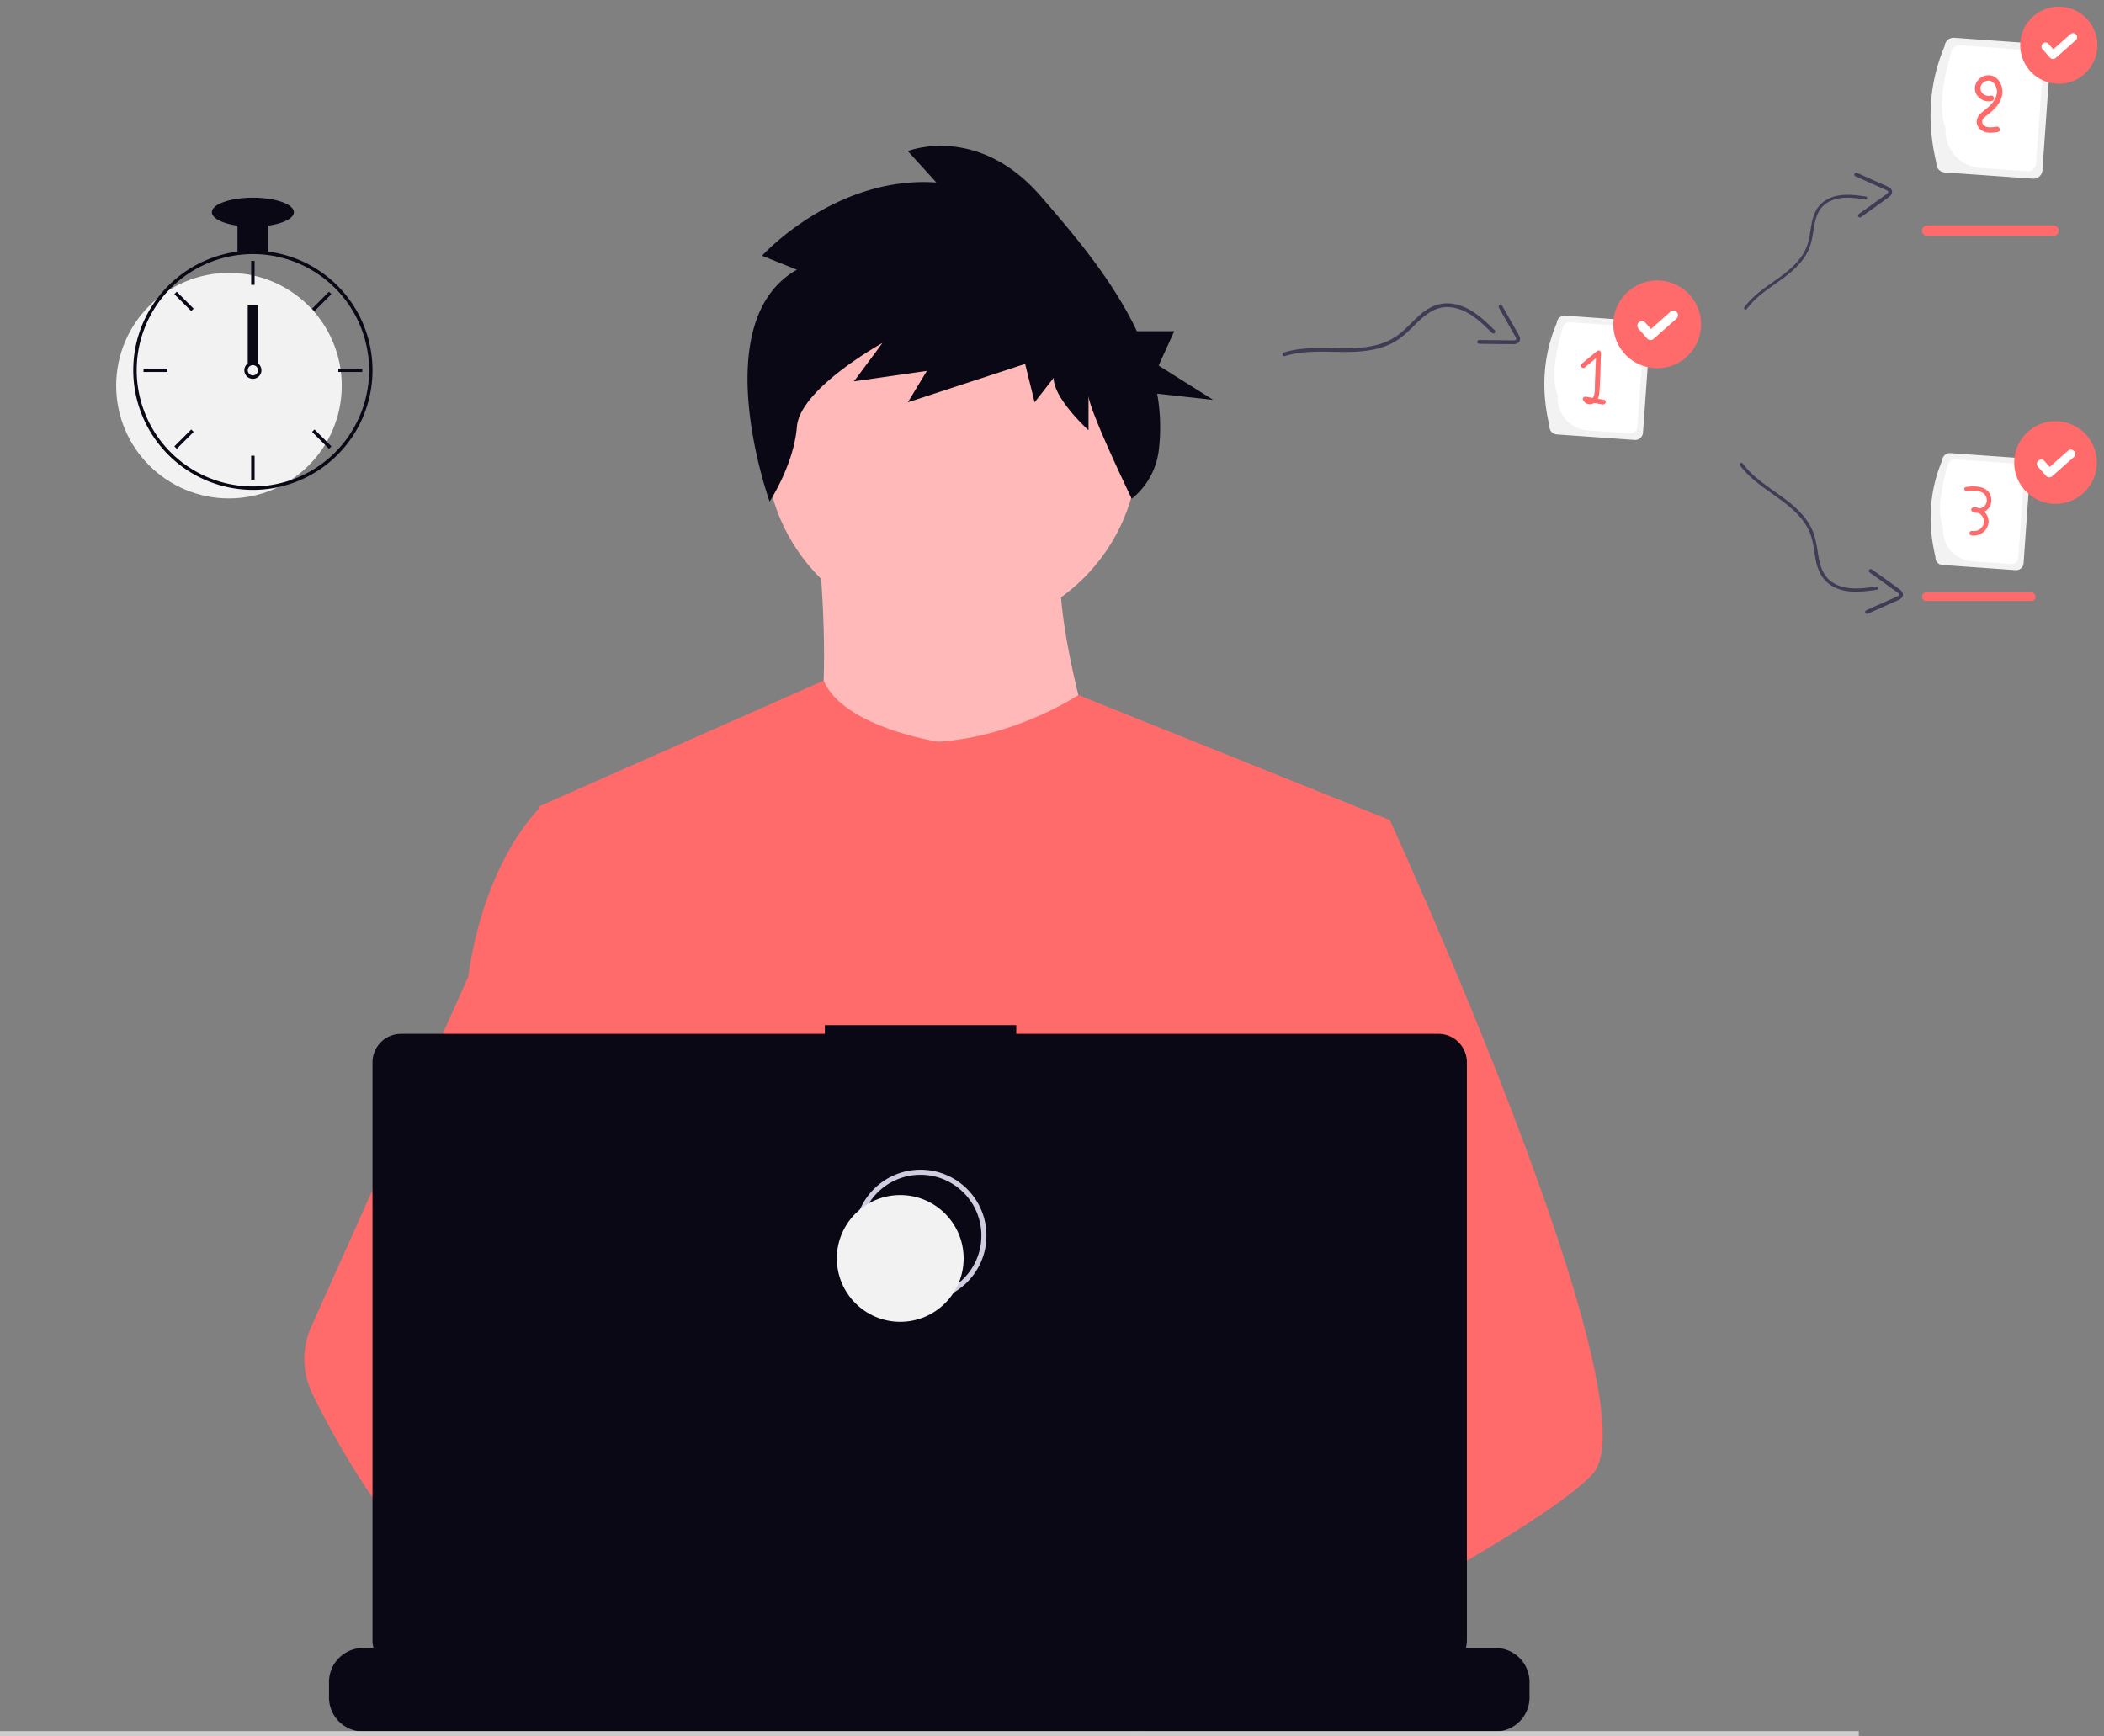 <svg xmlns="http://www.w3.org/2000/svg" width="829.692" height="684.73" viewBox="0 0 829.692 684.73" xmlns:xlink="http://www.w3.org/1999/xlink" role="img" artist="Katerina Limpitsouni" source="https://undraw.co/">
  <rect x="0" y="0" width="829.692" height="684.73" fill="#808080" stroke="none"/>
  <g id="Group_204" data-name="Group 204" transform="translate(-472.5 -182.216)">
    <path id="Path_3200-2597" data-name="Path 3200" d="M581.722,260.562S595.577,365,574.262,376.728s126.823,12.789,126.823,12.789-33.038-90.588-18.118-118.3Z" transform="translate(211.313 115.611)" fill="#ffb9b9"/>
    <circle id="Ellipse_512" data-name="Ellipse 512" cx="73.536" cy="73.536" r="73.536" transform="translate(774.386 284.607)" fill="#ffb9b9"/>
    <path id="Path_3201-2598" data-name="Path 3201" d="M809.257,390.045l-12.32,56.1-26.05,118.69-.78,6.5-8.99,75.25-5.98,49.99-4.01,33.58c-24.38,12.53-42.05,21.18-42.05,21.18s-1.52-7.62-3.97-17.37c-17.11,5.13-48.77,13.64-75.6,15.34,9.77,10.89-141.12-266.12-146.91-303.16-4.66-29.81-8.16-55-8.9-60.36-.1-.7-.15-1.06-.15-1.06l112.43-49.68c7.99,18.53,45.3,24.1,45.3,24.1,30.91-2.13,55.14-18.43,55.14-18.43Z" transform="translate(211.313 115.611)" fill="#ff6b6b"/>
    <path id="Path_3203-2599" data-name="Path 3203" d="M575.433,154.235l-13.749-5.5s28.749-31.651,68.747-28.9l-11.25-12.385s27.5-11.009,52.5,17.89c13.141,15.191,28.346,33.048,37.825,53.163h14.725l-6.146,13.532,21.509,13.532-22.077-2.431a75.616,75.616,0,0,1,.6,22.445,29.041,29.041,0,0,1-10.634,19h0s-17.052-35.3-17.052-40.8v13.761s-13.749-12.385-13.749-20.642l-7.5,9.633-3.75-15.137-46.248,15.137,7.5-12.385-28.749,4.128,11.25-15.137s-32.5,17.89-33.749,33.027-10.762,29.481-10.762,29.481S539.184,174.877,575.433,154.235Z" transform="translate(211.313 134.35)" fill="#090814"/>
    <path id="Path_3204-2600" data-name="Path 3204" d="M889.187,647.955c-7.49,8.12-26.05,20.35-48.55,33.59-8.37,4.92-17.28,9.99-26.37,15.03-21.69,12.03-44.4,23.95-63.14,33.58-24.38,12.53-42.05,21.18-42.05,21.18s-1.52-7.62-3.97-17.37c-3.28-13.05-8.22-29.92-13.37-37.39-.18-.26-.36-.5-.54-.74-1.5-1.97-3.01-3.12-4.5-3.12l74.42-46.13,32.16-19.94-23.17-55.31-29.06-69.38,17.54-55.81,17.63-56.1h33.04s10.94,23.88,24.93,57.18c2.09,4.98,4.25,10.17,6.45,15.53C869.417,532.755,905.3,630.5,889.187,647.955Z" transform="translate(211.313 115.611)" fill="#ff6b6b"/>
    <path id="Path_3206-2601" data-name="Path 3206" d="M556.677,695.915a47.791,47.791,0,0,0-8.1.66c-22.99,3.95-29.77,24.76-31.7,38.7a71.847,71.847,0,0,0-.7,12.86l-20.31-15.62-7.4-5.69c-17.81-6.21-33.68-17.24-47.44-30.25a238.48,238.48,0,0,1-31.95-37.89,334.145,334.145,0,0,1-24.72-42.4,31.184,31.184,0,0,1-.43-26.45l25.15-56.05,36.76-81.92q.4-2.925.89-5.72c7.29-41.8,26.82-60.36,26.82-60.36h14.92l9.98,60.36,12.4,74.99-8.69,28.34-20.08,65.45,19.19,20.84Z" transform="translate(211.313 115.611)" fill="#ff6b6b"/>
    <path id="Path_3208-2602" data-name="Path 3208" d="M864.337,765.775v6.07a13.338,13.338,0,0,1-.91,4.87,13.693,13.693,0,0,1-.97,2,13.438,13.438,0,0,1-11.55,6.56H404.357a13.437,13.437,0,0,1-11.55-6.56,13.685,13.685,0,0,1-.97-2,13.339,13.339,0,0,1-.91-4.87v-6.07a13.426,13.426,0,0,1,13.43-13.43H430.1v-2.83a.559.559,0,0,1,.56-.56h13.43a.559.559,0,0,1,.56.56v2.83h8.39v-2.83a.559.559,0,0,1,.56-.56h13.43a.559.559,0,0,1,.56.56v2.83h8.4v-2.83a.559.559,0,0,1,.56-.56h13.43a.559.559,0,0,1,.56.56v2.83h8.39v-2.83a.559.559,0,0,1,.56-.56h13.43a.559.559,0,0,1,.56.56v2.83h8.39v-2.83a.559.559,0,0,1,.56-.56h13.43a.559.559,0,0,1,.56.56v2.83h8.4v-2.83a.559.559,0,0,1,.56-.56h13.43a.559.559,0,0,1,.56.56v2.83h8.39v-2.83a.559.559,0,0,1,.56-.56h105.2a.559.559,0,0,1,.56.56v2.83h8.4v-2.83a.559.559,0,0,1,.56-.56h13.43a.566.566,0,0,1,.56.56v2.83h8.39v-2.83a.559.559,0,0,1,.56-.56h13.43a.559.559,0,0,1,.56.56v2.83h8.39v-2.83a.559.559,0,0,1,.56-.56h13.43a.559.559,0,0,1,.56.56v2.83h8.4v-2.83a.559.559,0,0,1,.56-.56H765.3a.557.557,0,0,1,.55.56v2.83h8.4v-2.83a.559.559,0,0,1,.56-.56h13.43a.559.559,0,0,1,.56.56v2.83h8.39v-2.83a.559.559,0,0,1,.56-.56h13.43a.559.559,0,0,1,.56.56v2.83h39.17a13.426,13.426,0,0,1,13.43,13.43Z" transform="translate(211.313 79.816)" fill="#090814"/>
    <rect id="Rectangle_742" data-name="Rectangle 742" width="733" height="2" transform="translate(472.5 864.946)" fill="#ccc"/>
    <path id="Path_3209-2603" data-name="Path 3209" d="M828.381,510.145H661.938v-3.431H586.466v3.431H419.337A11.259,11.259,0,0,0,408.079,521.4V749.315a11.259,11.259,0,0,0,11.259,11.259H828.381a11.259,11.259,0,0,0,11.259-11.259V521.4a11.259,11.259,0,0,0-11.259-11.259Z" transform="translate(211.313 79.816)" fill="#090814"/>
    <circle id="Ellipse_513" data-name="Ellipse 513" cx="25" cy="25" r="25" transform="translate(810.5 644.531)" fill="none" stroke="#d0cde1" stroke-miterlimit="10" stroke-width="2"/>
    <circle id="Ellipse_514" data-name="Ellipse 514" cx="25" cy="25" r="25" transform="translate(802.5 653.531)" fill="#f2f2f2"/>
    <ellipse id="Ellipse_515" data-name="Ellipse 515" cx="44.477" cy="44.477" rx="44.477" ry="44.477" transform="translate(518.309 289.834)" fill="#f2f2f2"/>
    <path id="Path_3212-2604" data-name="Path 3212" d="M281.185,161.578a48.073,48.073,0,0,0-12.13,0A47.3,47.3,0,0,0,230.03,194.49a46.651,46.651,0,0,0-2.049,12.143c-.02.573-.034,1.152-.034,1.732a47.219,47.219,0,0,0,47.172,47.172c1,0,2.008-.034,3-.094a46.654,46.654,0,0,0,6.914-.957,47.178,47.178,0,0,0-3.848-92.909Zm8.7,90.173h-.007a45.356,45.356,0,0,1-11.759,2.338c-.991.067-1.995.1-3,.1A45.88,45.88,0,0,1,229.3,208.366c0-.58.013-1.159.034-1.732a45.824,45.824,0,1,1,60.556,45.117Z" transform="translate(297.101 119.88)" fill="#090814"/>
    <rect id="Rectangle_745" data-name="Rectangle 745" width="1.348" height="9.434" transform="translate(571.547 285.117)" fill="#090814"/>
    <rect id="Rectangle_746" data-name="Rectangle 746" width="1.348" height="9.434" transform="translate(541.247 298.226) rotate(-45)" fill="#090814"/>
    <rect id="Rectangle_747" data-name="Rectangle 747" width="1.348" height="9.434" transform="translate(529.091 328.92) rotate(-90)" fill="#090814"/>
    <rect id="Rectangle_748" data-name="Rectangle 748" width="1.348" height="9.434" transform="translate(542.199 359.218) rotate(-135)" fill="#090814"/>
    <rect id="Rectangle_749" data-name="Rectangle 749" width="1.348" height="9.434" transform="translate(596.521 304.896) rotate(-135)" fill="#090814"/>
    <rect id="Rectangle_750" data-name="Rectangle 750" width="1.348" height="9.434" transform="translate(605.914 328.92) rotate(-90)" fill="#090814"/>
    <rect id="Rectangle_751" data-name="Rectangle 751" width="1.348" height="9.434" transform="translate(595.57 352.547) rotate(-45)" fill="#090814"/>
    <rect id="Rectangle_752" data-name="Rectangle 752" width="1.348" height="9.434" transform="translate(571.547 361.94)" fill="#090814"/>
    <path id="Path_3213-2605" data-name="Path 3213" d="M311.476,240.006a3.369,3.369,0,0,0-4.043,0,3.468,3.468,0,0,0-.964,1.132,3.37,3.37,0,1,0,5.007-1.132Zm-2.022,4.717a2.028,2.028,0,0,1-2.022-2.022,2.058,2.058,0,0,1,.357-1.146,2.02,2.02,0,1,1,1.664,3.167Z" transform="translate(262.766 85.545)" fill="#090814"/>
    <rect id="Rectangle_753" data-name="Rectangle 753" width="12.13" height="12.13" transform="translate(566.154 269.617)" fill="#090814"/>
    <ellipse id="Ellipse_516" data-name="Ellipse 516" cx="16.173" cy="5.728" rx="16.173" ry="5.728" transform="translate(556.047 260.184)" fill="#090814"/>
    <rect id="Rectangle_754" data-name="Rectangle 754" width="4.043" height="22.912" transform="translate(570.198 302.637)" fill="#090814"/>
    <path id="Path_3173-2606" data-name="Path 3173" d="M718.414,342.916c-3.279-13.773-2.732-27.339,2.883-40.629a3.113,3.113,0,0,1,3.322-2.882l30.684,2.177a3.113,3.113,0,0,1,2.881,3.322L755.3,345.534a3.113,3.113,0,0,1-3.322,2.882L721.3,346.238A3.113,3.113,0,0,1,718.414,342.916Z" transform="translate(365.104 7.308)" fill="#f2f2f2"/>
    <path id="Path_3174-2607" data-name="Path 3174" d="M723.887,332.291c-2.624-6.787-.946-16.121,1.853-26.12a2.915,2.915,0,0,1,3.111-2.7l26.37,1.871a2.915,2.915,0,0,1,2.7,3.111l-2.565,36.154a2.916,2.916,0,0,1-3.111,2.7l-16.336-1.159a12.986,12.986,0,0,1-12.021-13.857Z" transform="translate(362.854 5.829)" fill="#fff"/>
    <path id="Path_3175-2608" data-name="Path 3175" d="M748.081,340.447l-2.416-.415a8.117,8.117,0,0,0,.633-2.76c.381-5.085.42-10.218.623-15.314a.966.966,0,0,0-1.629-.675l-6.069,5.027c-.947.784.41,2.128,1.35,1.35l4.356-3.608q-.2,5.008-.4,10.016c-.064,1.6.131,3.548-.525,5.055a2.432,2.432,0,0,1-.348.565l-2.675-.46c-.641-.11-1.456.425-1.174,1.174a2.927,2.927,0,0,0,3.975,1.515,3.222,3.222,0,0,0,.4-.212l3.4.584C748.775,342.494,749.292,340.655,748.081,340.447Z" transform="translate(356.917 -0.556)" fill="#ff6b6b"/>
    <path id="Path_3176-2609" data-name="Path 3176" d="M998.3,555.384c-3.089-12.972-2.574-25.748,2.715-38.265a2.932,2.932,0,0,1,3.129-2.714l28.9,2.051a2.932,2.932,0,0,1,2.714,3.129l-2.715,38.265a2.932,2.932,0,0,1-3.129,2.714l-28.9-2.051A2.932,2.932,0,0,1,998.3,555.384Z" transform="translate(237.43 -153.484)" fill="#f2f2f2"/>
    <path id="Path_3177-2610" data-name="Path 3177" d="M1003.81,545.614c-2.472-6.392-.891-15.183,1.746-24.6a2.746,2.746,0,0,1,2.93-2.542l24.836,1.762a2.745,2.745,0,0,1,2.542,2.93l-2.416,34.051a2.746,2.746,0,0,1-2.93,2.542l-15.385-1.092A12.231,12.231,0,0,1,1003.81,545.614Z" transform="translate(234.953 -155.114)" fill="#fff"/>
    <path id="Path_3178-2611" data-name="Path 3178" d="M1026.439,546.282a5.058,5.058,0,0,0,.932-.565,5.158,5.158,0,0,0,1.687-5.364c-1.165-4.281-6.286-4.307-9.822-3.792-1.141.166-.656,1.9.478,1.734,2.383-.347,6.123-.628,7.4,1.975a3.419,3.419,0,0,1-.547,3.766,3.327,3.327,0,0,1-2.023.962,5.348,5.348,0,0,0-2.354-.439c-.833.039-1.3,1.251-.454,1.675a5.4,5.4,0,0,0,2.4.567,3.9,3.9,0,0,1,2.2,3.714,4.029,4.029,0,0,1-4.587,3.379l-.022,0c-1.13-.227-1.613,1.505-.478,1.734a5.843,5.843,0,0,0,6.823-4.66q.023-.124.041-.248A5.46,5.46,0,0,0,1026.439,546.282Z" transform="translate(228.537 -162.275)" fill="#ff6b6b"/>
    <path id="Path_3179-2612" data-name="Path 3179" d="M944.684,221.736c-3.718-15.615-3.1-30.994,3.268-46.062a3.529,3.529,0,0,1,3.766-3.267l34.786,2.468a3.529,3.529,0,0,1,3.267,3.766L986.5,224.7a3.529,3.529,0,0,1-3.766,3.267L947.951,225.5A3.529,3.529,0,0,1,944.684,221.736Z" transform="translate(291.4 24.716)" fill="#f2f2f2"/>
    <path id="Path_3180-2613" data-name="Path 3180" d="M950.062,209.145c-2.975-7.695-1.073-18.277,2.1-29.613a3.305,3.305,0,0,1,3.527-3.06l29.9,2.121a3.306,3.306,0,0,1,3.06,3.527l-2.909,40.989a3.305,3.305,0,0,1-3.527,3.06l-18.52-1.314A14.723,14.723,0,0,1,950.062,209.145Z" transform="translate(289.678 23.583)" fill="#fff"/>
    <path id="Path_3181-2614" data-name="Path 3181" d="M973.477,193.076a5.385,5.385,0,0,0-6.82,4.5c-.394,3.562,3.437,6.373,6.754,5.405a1.083,1.083,0,0,0-.575-2.087c-2.431.71-5.024-1.916-3.627-4.262a3.2,3.2,0,0,1,3.265-1.6,3.62,3.62,0,0,1,2.412,2.189c1.193,2.688-.225,5.417-2.1,7.371-1.072,1.114-2.329,1.98-3.484,3a5.037,5.037,0,0,0-1.981,3.574,4.326,4.326,0,0,0,2.461,3.738c1.845.949,3.944.647,5.906.331,1.371-.221.789-2.306-.575-2.087-1.717.276-4.287.695-5.375-1.1-.932-1.533.988-2.879,2.033-3.694,2.628-2.049,5.286-4.7,5.681-8.18C977.772,197.325,976.322,194.063,973.477,193.076Z" transform="translate(284.65 19.026)" fill="#ff6b6b"/>
    <path id="Path_3187-2615" data-name="Path 3187" d="M524.5,408.774c12.134-3.771,25.124.307,37.325-3.173a25.3,25.3,0,0,0,7.841-3.683,48.73,48.73,0,0,0,5.707-5.079c3.67-3.63,7.656-7.442,13.17-7.4,7.261.055,12.836,5.449,17.676,10.212.684.673,1.738-.38,1.054-1.054-4.447-4.376-9.252-8.993-15.583-10.3a14.38,14.38,0,0,0-8.5.706,22.19,22.19,0,0,0-6.317,4.319c-1.949,1.788-3.747,3.734-5.723,5.494a23.826,23.826,0,0,1-7.02,4.431c-5.593,2.227-11.728,2.5-17.677,2.431-7.468-.081-15.113-.59-22.348,1.658-.913.284-.523,1.722.4,1.437Z" transform="translate(454.666 -86.104)" fill="#3f3d56"/>
    <path id="Path_3188-2616" data-name="Path 3188" d="M686.758,390.171l3.73,6.575,1.8,3.182c.321.565.65,1.127.963,1.7.192.35.611.982.211,1.314a1.943,1.943,0,0,1-1.134.177c-.657,0-1.315-.013-1.973-.02l-3.7-.037-7.645-.077a.745.745,0,0,0,0,1.49c4.438.045,8.879.139,13.317.135a3.184,3.184,0,0,0,2.178-.6,2.072,2.072,0,0,0,.4-2.388,22.678,22.678,0,0,0-1.506-2.763l-1.624-2.864-3.73-6.575a.746.746,0,0,0-1.286.752Z" transform="translate(376.793 -86.666)" fill="#3f3d56"/>
    <path id="Path_3192-2617" data-name="Path 3192" d="M769.144,324.579c5.844-7.922,15.823-11.338,21.842-19.11a19.6,19.6,0,0,0,3.2-5.9,37.747,37.747,0,0,0,1.232-5.79c.625-3.95,1.364-8.159,4.825-10.663,4.558-3.3,10.513-2.49,15.72-1.738a.577.577,0,0,0,.174-1.141c-4.784-.691-9.9-1.368-14.453.722a11.141,11.141,0,0,0-4.982,4.342,17.2,17.2,0,0,0-1.961,5.6c-.4,2.011-.625,4.051-1.051,6.056a18.456,18.456,0,0,1-2.349,5.988c-2.469,3.957-6.176,6.94-9.919,9.63-4.7,3.376-9.7,6.568-13.189,11.291-.44.6.464,1.315.907.715Z" transform="translate(392.166 -20.509)" fill="#3f3d56"/>
    <path id="Path_3193-2618" data-name="Path 3193" d="M884.38,263.394l6.9,3.088,3.339,1.494c.593.266,1.191.523,1.781.8.362.169,1.074.429.948.934-.086.344-.546.62-.809.814-.529.391-1.068.768-1.6,1.153l-3,2.161-6.205,4.466a.745.745,0,0,0,.883,1.2c3.6-2.593,7.236-5.148,10.809-7.78a3.185,3.185,0,0,0,1.4-1.77,2.072,2.072,0,0,0-1.1-2.158,22.688,22.688,0,0,0-2.85-1.334l-3-1.345-6.9-3.088a.746.746,0,0,0-.591,1.368Z" transform="translate(319.761 -11.658)" fill="#3f3d56"/>
    <path id="Path_3194-2619" data-name="Path 3194" d="M989.565,279.124h-49.8a2.075,2.075,0,0,1-.013-4.15h49.808a2.075,2.075,0,1,1,.013,4.15Z" transform="translate(292.714 -3.863)" fill="#ff6b6b"/>
    <path id="Path_3195-2620" data-name="Path 3195" d="M822.271,487.041c6.569,8.906,17.787,12.745,24.553,21.482a22.035,22.035,0,0,1,3.6,6.629,42.434,42.434,0,0,1,1.385,6.508c.7,4.441,1.533,9.171,5.424,11.986,5.124,3.707,11.818,2.8,17.671,1.953a.649.649,0,0,1,.2,1.283c-5.378.777-11.132,1.537-16.247-.812a12.523,12.523,0,0,1-5.6-4.881,19.326,19.326,0,0,1-2.2-6.289c-.446-2.26-.7-4.553-1.182-6.807a20.751,20.751,0,0,0-2.64-6.731c-2.776-4.448-6.942-7.8-11.15-10.825-5.282-3.8-10.909-7.383-14.826-12.692-.494-.67.521-1.479,1.019-.8Z" transform="translate(337.438 -122.06)" fill="#3f3d56"/>
    <path id="Path_3196-2621" data-name="Path 3196" d="M937.38,602.648l6.9-3.088,3.339-1.494c.593-.266,1.191-.523,1.781-.8.362-.169,1.074-.429.948-.934-.086-.344-.546-.62-.809-.814-.529-.391-1.068-.768-1.6-1.153l-3-2.161-6.205-4.466a.745.745,0,0,1,.883-1.2c3.6,2.593,7.236,5.148,10.809,7.78a3.184,3.184,0,0,1,1.4,1.77,2.072,2.072,0,0,1-1.1,2.158,22.688,22.688,0,0,1-2.85,1.334l-3,1.345-6.9,3.088a.746.746,0,0,1-.591-1.368Z" transform="translate(271.053 -179.744)" fill="#3f3d56"/>
    <path id="Path_3197-2622" data-name="Path 3197" d="M1033.783,609.422H992.415a1.724,1.724,0,0,1-.015-3.447h41.383a1.724,1.724,0,0,1,.015,3.447Z" transform="translate(239.718 -190.183)" fill="#ff6b6b"/>
    <g id="Group_201" data-name="Group 201" transform="translate(1266.529 182.216)">
      <ellipse id="Ellipse_44" data-name="Ellipse 44" cx="15.209" cy="15.209" rx="15.209" ry="15.209" transform="translate(5.804 0.001) rotate(11)" fill="#ff6b6b"/>
      <path id="Path_395-2623" data-name="Path 395" d="M5.162,11.567a1.577,1.577,0,0,1-.949-.315L4.2,11.239.622,8.5A1.588,1.588,0,0,1,2.555,5.984L4.87,7.759,10.341.622A1.588,1.588,0,0,1,12.567.328h0l-.034.047.035-.047a1.59,1.59,0,0,1,.294,2.226L6.427,10.946a1.589,1.589,0,0,1-1.263.619Z" transform="translate(12.385 10.9) rotate(11)" fill="#fff"/>
    </g>
    <g id="Group_202" data-name="Group 202" transform="translate(1263.958 345.519)">
      <ellipse id="Ellipse_44-2" data-name="Ellipse 44" cx="16.305" cy="16.305" rx="16.305" ry="16.305" transform="translate(6.222 0) rotate(11)" fill="#ff6b6b"/>
      <path id="Path_395-2-2624" data-name="Path 395" d="M5.534,12.4a1.691,1.691,0,0,1-1.017-.338L4.5,12.049.667,9.118a1.7,1.7,0,0,1,2.072-2.7l2.482,1.9L11.086.667A1.7,1.7,0,0,1,13.473.351h0L13.437.4l.037-.051a1.7,1.7,0,0,1,.315,2.387l-6.9,9a1.7,1.7,0,0,1-1.354.664Z" transform="translate(13.278 11.685) rotate(11)" fill="#fff"/>
    </g>
    <g id="Group_203" data-name="Group 203" transform="translate(1105.688 289.834)">
      <ellipse id="Ellipse_44-3" data-name="Ellipse 44" cx="17.312" cy="17.312" rx="17.312" ry="17.312" transform="translate(6.607 0) rotate(11)" fill="#ff6b6b"/>
      <path id="Path_395-3-2625" data-name="Path 395" d="M5.876,13.167a1.8,1.8,0,0,1-1.08-.359l-.019-.015L.708,9.681a1.808,1.808,0,0,1,2.2-2.87L5.544,8.832,11.771.708A1.807,1.807,0,0,1,14.3.373h0l-.039.054.04-.054a1.809,1.809,0,0,1,.334,2.534L7.316,12.46a1.808,1.808,0,0,1-1.438.705Z" transform="translate(14.098 12.407) rotate(11)" fill="#fff"/>
    </g>
  </g>
</svg>